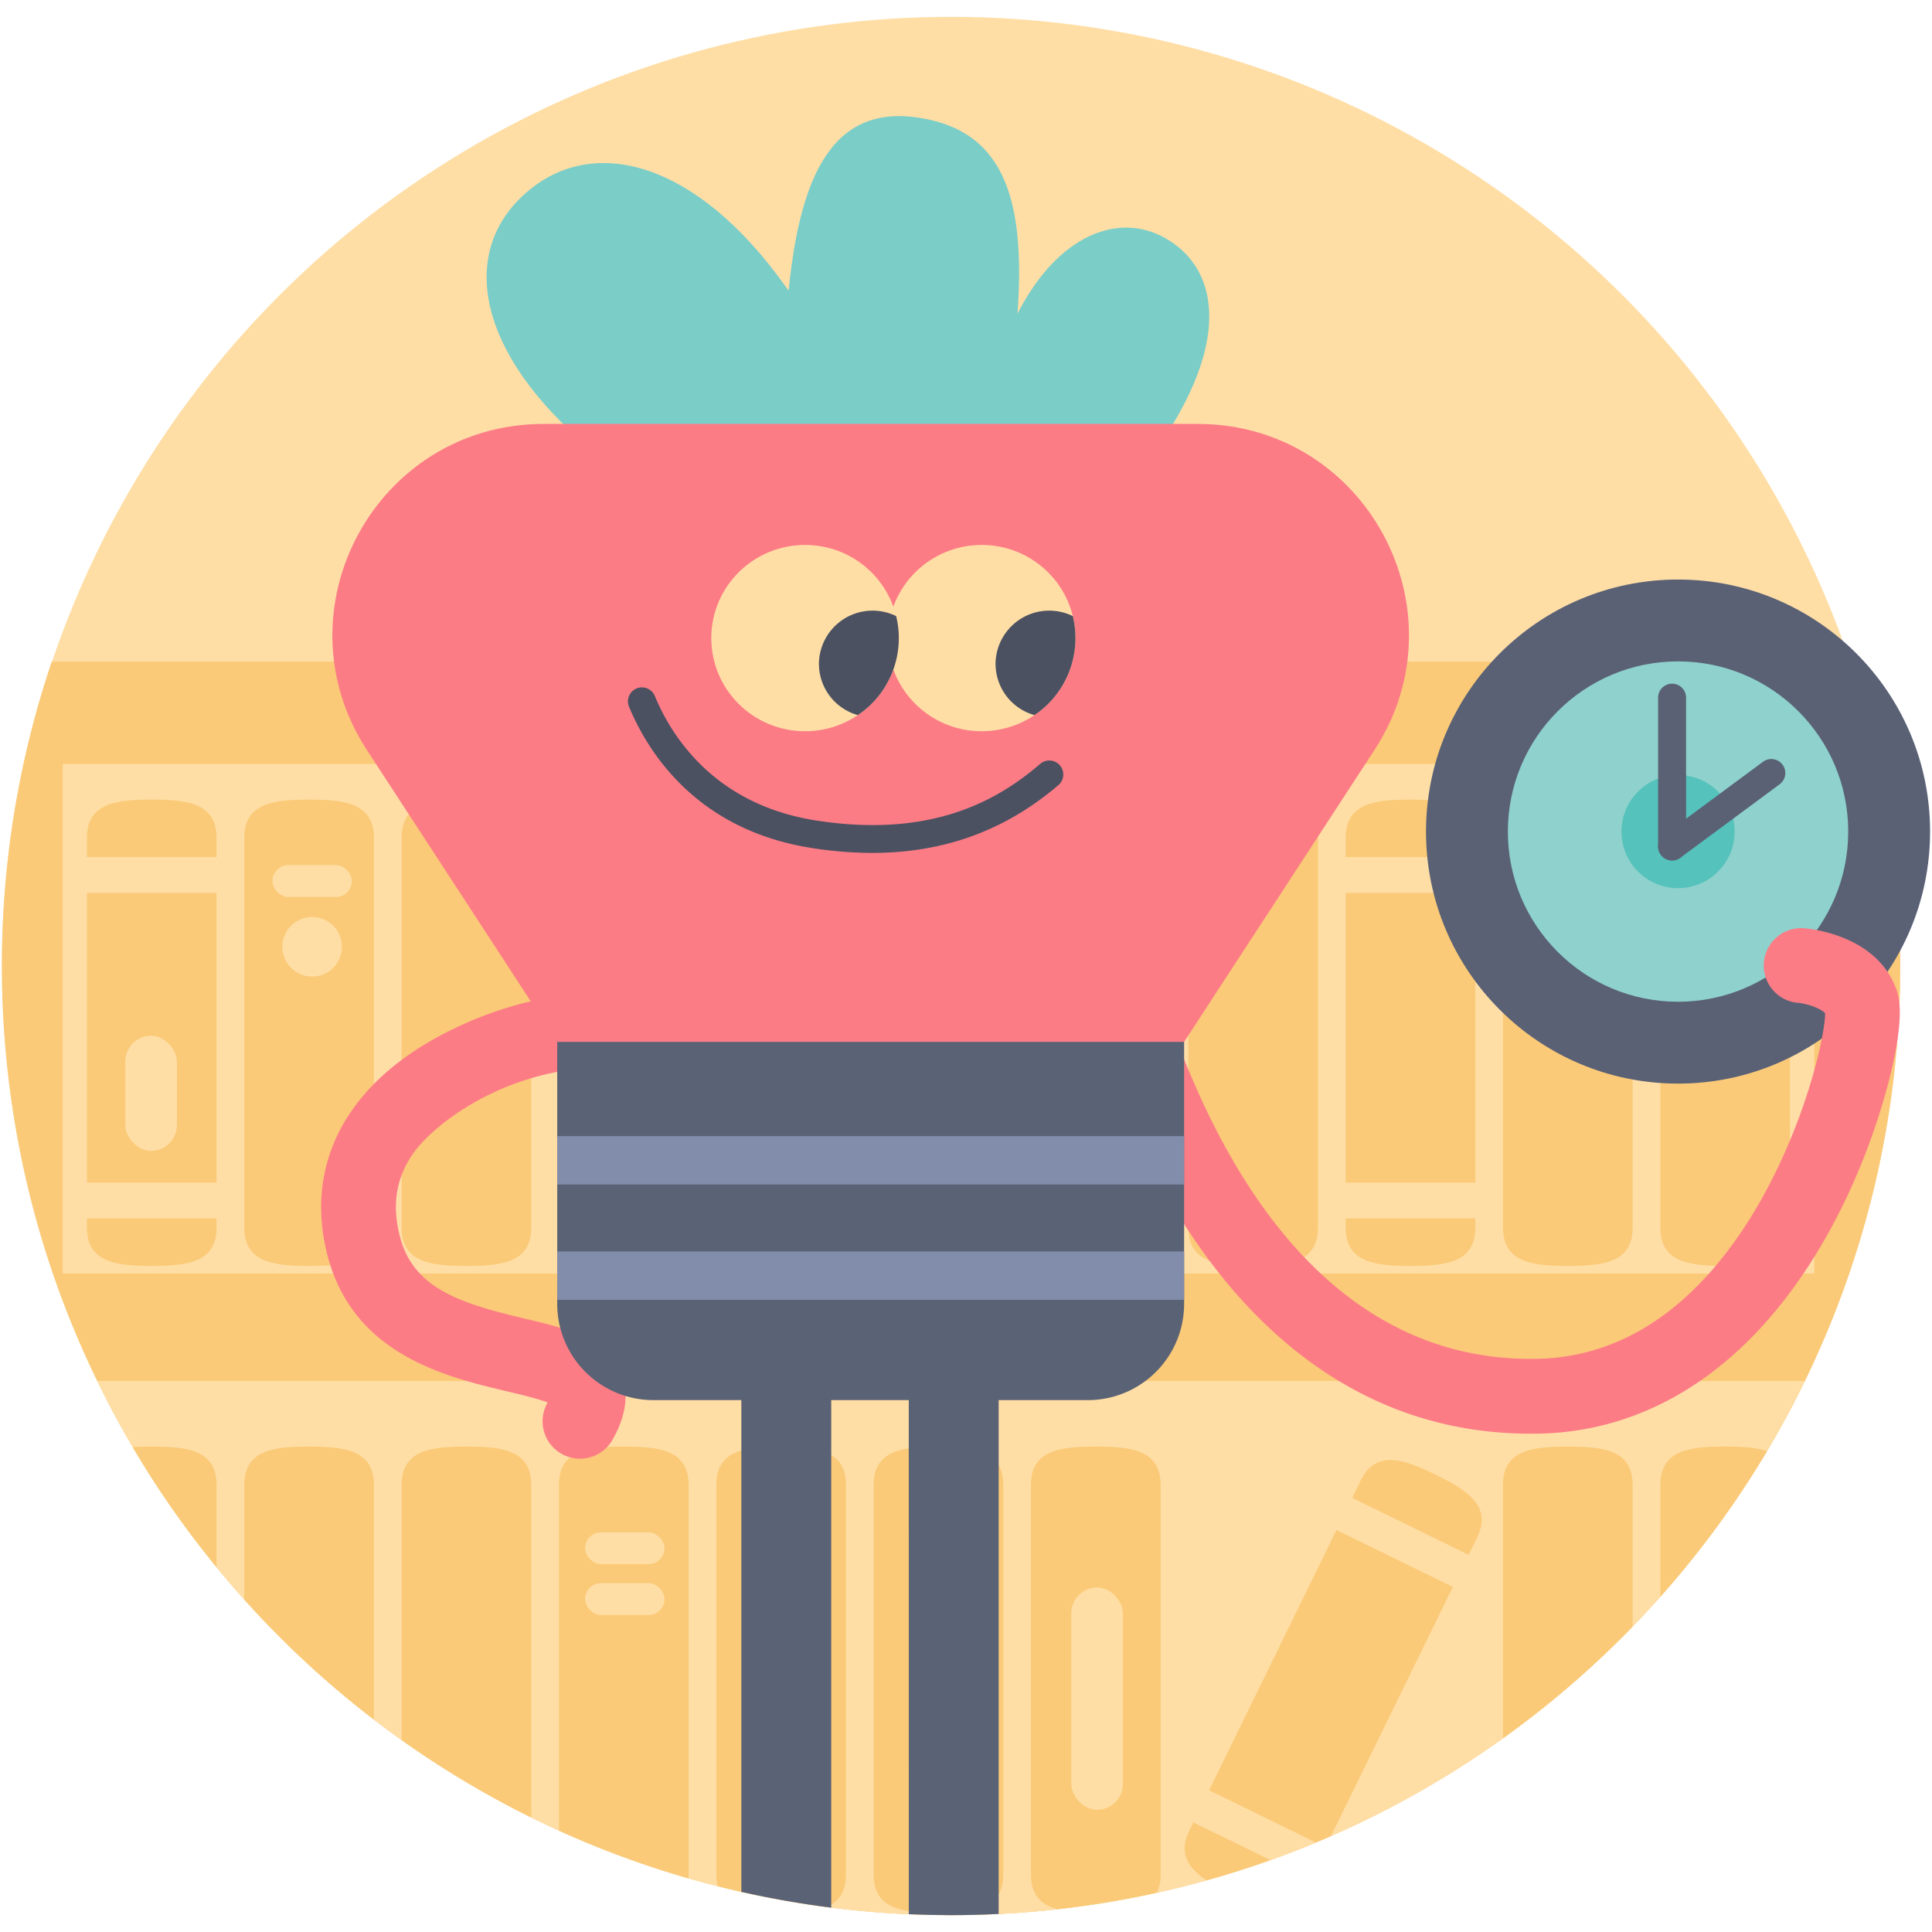<svg id="Layer_1" data-name="Layer 1" xmlns="http://www.w3.org/2000/svg" xmlns:xlink="http://www.w3.org/1999/xlink" viewBox="0 0 1008 1008"><defs><style>.cls-1{fill:none;}.cls-2{fill:#ffdea6;}.cls-3{fill:#faca78;}.cls-4{fill:#5a6175;}.cls-5{fill:#8ed1cd;}.cls-6{fill:#55c2bb;}.cls-7{fill:#5a6275;}.cls-8{fill:#fc7c86;}.cls-9{fill:#7bcdc8;}.cls-10{fill:#4b5161;}.cls-11{clip-path:url(#clip-path);}.cls-12{fill:#828dab;}</style><clipPath id="clip-path"><path class="cls-1" d="M290.72,538.92H617.8a0,0,0,0,1,0,0V680.27a50.23,50.23,0,0,1-50.23,50.23H340.95a50.23,50.23,0,0,1-50.23-50.23V538.92A0,0,0,0,1,290.72,538.92Z"/></clipPath></defs><title>ABOUT-01-1008x1008</title><circle class="cls-2" cx="496.21" cy="504" r="495.21"/><path class="cls-3" d="M1,504C1,777.5,222.71,999.21,496.21,999.21S991.42,777.5,991.42,504a494.62,494.62,0,0,0-26-158.81H27A494.62,494.62,0,0,0,1,504Z"/><rect class="cls-2" x="32.71" y="398.6" width="913.84" height="265.83"/><path class="cls-2" d="M50.73,720.52c80.34,165,249.63,278.69,445.48,278.69s365.14-113.7,445.48-278.69Z"/><path class="cls-3" d="M79.18,660.49h0c-18.61,0-33.83-1.8-33.83-20V437.19c0-18.21,15.22-20,33.83-20h0c18.61,0,33.83,1.8,33.83,20v203.3C113,658.7,97.78,660.49,79.18,660.49Z"/><rect class="cls-2" x="41.55" y="447.21" width="74.55" height="18.64"/><rect class="cls-2" x="41.55" y="617.02" width="74.55" height="18.64"/><rect class="cls-2" x="65.37" y="540.4" width="26.92" height="60.06" rx="13.46" ry="13.46"/><path class="cls-3" d="M161.27,660.49h0c-18.61,0-33.83-1.8-33.83-20V437.19c0-18.21,15.22-20,33.83-20h0c18.61,0,33.83,1.8,33.83,20v203.3C195.1,658.7,179.88,660.49,161.27,660.49Z"/><rect class="cls-2" x="142.15" y="451.4" width="41.42" height="16.57" rx="8.28" ry="8.28"/><circle class="cls-2" cx="162.86" cy="493.98" r="15.53"/><path class="cls-3" d="M243.36,660.49h0c-18.61,0-33.83-1.8-33.83-20V437.19c0-18.21,15.22-20,33.83-20h0c18.61,0,33.83,1.8,33.83,20v203.3C277.19,658.7,262,660.49,243.36,660.49Z"/><path class="cls-3" d="M325.45,660.49h0c-18.61,0-33.83-1.8-33.83-20V437.19c0-18.21,15.22-20,33.83-20h0c18.61,0,33.83,1.8,33.83,20v203.3C359.28,658.7,344.06,660.49,325.45,660.49Z"/><path class="cls-3" d="M407.54,660.49h0c-18.61,0-33.83-1.8-33.83-20V437.19c0-18.21,15.22-20,33.83-20h0c18.61,0,33.83,1.8,33.83,20v203.3C441.37,658.7,426.15,660.49,407.54,660.49Z"/><path class="cls-3" d="M489.63,660.49h0c-18.61,0-33.83-1.8-33.83-20V437.19c0-18.21,15.22-20,33.83-20h0c18.61,0,33.83,1.8,33.83,20v203.3C523.46,658.7,508.24,660.49,489.63,660.49Z"/><path class="cls-3" d="M571.72,660.49h0c-18.61,0-33.83-1.8-33.83-20V437.19c0-18.21,15.22-20,33.83-20h0c18.61,0,33.83,1.8,33.83,20v203.3C605.55,658.7,590.33,660.49,571.72,660.49Z"/><path class="cls-3" d="M653.82,660.49h0c-18.61,0-33.83-1.8-33.83-20V437.19c0-18.21,15.22-20,33.83-20h0c18.61,0,33.83,1.8,33.83,20v203.3C687.65,658.7,672.42,660.49,653.82,660.49Z"/><path class="cls-3" d="M735.91,660.49h0c-18.61,0-33.83-1.8-33.83-20V437.19c0-18.21,15.22-20,33.83-20h0c18.61,0,33.83,1.8,33.83,20v203.3C769.74,658.7,754.51,660.49,735.91,660.49Z"/><path class="cls-3" d="M818,660.49h0c-18.61,0-33.83-1.8-33.83-20V437.19c0-18.21,15.22-20,33.83-20h0c18.61,0,33.83,1.8,33.83,20v203.3C851.83,658.7,836.6,660.49,818,660.49Z"/><path class="cls-3" d="M900.09,660.49h0c-18.61,0-33.83-1.8-33.83-20V437.19c0-18.21,15.22-20,33.83-20h0c18.61,0,33.83,1.8,33.83,20v203.3C933.92,658.7,918.7,660.49,900.09,660.49Z"/><rect class="cls-2" x="700.1" y="447.21" width="74.55" height="18.64"/><rect class="cls-2" x="700.1" y="617.02" width="74.55" height="18.64"/><path class="cls-3" d="M113,817.68V774.75c0-18.21-15.22-20-33.83-20h0c-3.45,0-6.79.06-9.93.28A496.45,496.45,0,0,0,113,817.68Z"/><path class="cls-3" d="M195.1,897.18V774.75c0-18.21-15.22-20-33.83-20h0c-18.61,0-33.83,1.8-33.83,20v59.76A498.13,498.13,0,0,0,195.1,897.18Z"/><path class="cls-3" d="M277.19,774.75c0-18.21-15.22-20-33.83-20h0c-18.61,0-33.83,1.8-33.83,20V907.84a495,495,0,0,0,67.66,40.42Z"/><path class="cls-3" d="M359.28,978V774.75c0-18.21-15.22-20-33.83-20h0c-18.61,0-33.83,1.8-33.83,20V955.1A491.61,491.61,0,0,0,359.21,980C359.25,979.37,359.28,978.72,359.28,978Z"/><path class="cls-3" d="M441.37,978V774.75c0-18.21-15.22-20-33.83-20h0c-18.61,0-33.83,1.8-33.83,20V978a24.87,24.87,0,0,0,.69,6.06A493,493,0,0,0,431.21,995C437.47,992.27,441.37,987.26,441.37,978Z"/><path class="cls-3" d="M523.46,978V774.75c0-18.21-15.22-20-33.83-20h0c-18.61,0-33.83,1.8-33.83,20V978c0,18.21,15.22,20,33.83,20h0C508.24,998.05,523.46,996.26,523.46,978Z"/><path class="cls-3" d="M605.55,978V774.75c0-18.21-15.22-20-33.83-20h0c-18.61,0-33.83,1.8-33.83,20V978c0,10.77,5.33,15.8,13.53,18.11a493.85,493.85,0,0,0,52.19-8.64A21.1,21.1,0,0,0,605.55,978Z"/><path class="cls-3" d="M770.64,802.25c8-16.36-4.88-24.67-21.59-32.84h0c-16.71-8.18-31.18-13.25-39.18,3.11L620.52,955.13c-5.81,11.87-.62,19.49,9,25.91a491.53,491.53,0,0,0,64.91-23.11Z"/><path class="cls-3" d="M851.83,848.62V774.75c0-18.21-15.22-20-33.83-20h0c-18.61,0-33.83,1.8-33.83,20V906.92A497.89,497.89,0,0,0,851.83,848.62Z"/><path class="cls-3" d="M900.09,754.74h0c-18.61,0-33.83,1.8-33.83,20v58.34a496.85,496.85,0,0,0,55.66-76C916,755.1,908.39,754.74,900.09,754.74Z"/><rect class="cls-2" x="305.28" y="799.48" width="41.42" height="16.57" rx="8.28" ry="8.28"/><rect class="cls-2" x="305.28" y="826.01" width="41.42" height="16.57" rx="8.28" ry="8.28"/><rect class="cls-2" x="720.92" y="766.74" width="18.64" height="74.55" transform="translate(-312.89 1106.6) rotate(-63.93)"/><path class="cls-2" d="M626.22,931.8,618,948.54l44.82,21.93q12-4.28,23.69-9.16Z"/><rect class="cls-2" x="558.94" y="828.26" width="26.92" height="115.97" rx="13.46" ry="13.46"/><circle class="cls-1" cx="496.21" cy="504" r="495.21"/><circle class="cls-4" cx="875.5" cy="433.86" r="131.5"/><circle class="cls-5" cx="875.5" cy="433.86" r="88.79"/><circle class="cls-6" cx="875.5" cy="433.86" r="29.51"/><path class="cls-7" d="M474.15,998.72q11,.48,22.05.49,12.5,0,24.84-.62V721.22h-46.9Z"/><path class="cls-7" d="M386.79,721.22V987.07q23.06,5.2,46.9,8.23V721.22Z"/><path class="cls-8" d="M302.6,761.06a19.53,19.53,0,0,1-17-29.13l.12-.22c-5.3-2-14.38-4.18-20.92-5.73-31.93-7.58-80.18-19-93.81-70.5-7.06-26.68-3.18-52.31,11.23-74.11,11.78-17.83,30.07-32.82,54.34-44.55a194.06,194.06,0,0,1,54.58-17.22,19.52,19.52,0,1,1,5.6,38.64c-42.23,6.12-72.68,30.64-81.95,44.67-8.32,12.59-10.3,26.52-6.05,42.58,7.09,26.79,31.45,34.52,65.08,42.5,21.67,5.14,42.15,10,49.92,27.81,4.58,10.49,3.19,22.38-4.14,35.35A19.52,19.52,0,0,1,302.6,761.06Z"/><path class="cls-9" d="M525.7,174.91c-17.23,41.84-18.54,82.27,7.44,95.06s58.14-12.81,80.76-52c28.86-50,17.61-82.2-8.38-95S545.78,126.16,525.7,174.91Z"/><path class="cls-9" d="M411,156.59c-5.59,64.31,17.6,122.62,50.2,125.45s63.55-47,69.14-111.31S525.5,68.69,479.72,61.45,416.59,92.29,411,156.59Z"/><path class="cls-9" d="M446.88,280.93c-29.43,28.37-77.34,1.86-133.63-42.66-61.23-48.42-75.57-103-40.81-135.86,34.29-32.4,87.2-19.82,133.06,41.12C448.65,200.87,476.31,252.56,446.88,280.93Z"/><path class="cls-8" d="M798.38,748c-49.33,0-93.65-17.2-131.81-51.18-40.32-35.89-72.76-90.07-96.41-161a19.52,19.52,0,1,1,37-12.35C648.33,646.86,715.89,711,802.55,708.93c33.25-.79,63.09-15.6,88.69-44,43.51-48.3,60.9-120.42,61-136.25-2-2.53-9.65-5.1-14.05-5.45a19.52,19.52,0,1,1,3.11-38.92c4,.32,39.22,4,48.56,33.26,4.83,15.17-4.65,48.81-9,62.56-7.24,23.14-20.7,57.52-43.74,89.84-35.5,49.8-81.71,76.78-133.64,78Q800.92,748,798.38,748ZM952.15,527.38Z"/><path class="cls-7" d="M290.72,538.92H617.8a0,0,0,0,1,0,0V680.27a50.23,50.23,0,0,1-50.23,50.23H340.95a50.23,50.23,0,0,1-50.23-50.23V538.92A0,0,0,0,1,290.72,538.92Z"/><path class="cls-8" d="M617.8,543.59H290.72l-99.26-152.2c-47.75-73.22,4.79-170.21,92.2-170.21h341.2c87.42,0,140,97,92.2,170.21Z"/><ellipse class="cls-2" cx="512.18" cy="332.92" rx="48.92" ry="48.6"/><path class="cls-10" d="M519.42,346.38a27.82,27.82,0,0,0,20.29,26.72,48.39,48.39,0,0,0,20-51.66,28,28,0,0,0-40.3,24.94Z"/><ellipse class="cls-2" cx="420.03" cy="332.92" rx="48.92" ry="48.6"/><path class="cls-10" d="M427.27,346.38a27.82,27.82,0,0,0,20.29,26.72,48.39,48.39,0,0,0,20-51.66,28,28,0,0,0-40.3,24.94Z"/><path class="cls-10" d="M455.06,445a204.46,204.46,0,0,1-31.57-2.57c-60.34-9.43-85.66-50.35-95.39-73.91A7.29,7.29,0,0,1,341.59,363c8.56,20.73,30.87,56.74,84.15,65.07,62.46,9.76,96.69-12.18,117-29.54a7.29,7.29,0,1,1,9.47,11.09C524.46,433.33,492.46,445,455.06,445Z"/><g class="cls-11"><path class="cls-12" d="M649.37,618H261a12.61,12.61,0,0,1,0-25.22H649.37a12.61,12.61,0,1,1,0,25.22Z"/><path class="cls-12" d="M649.37,678.15H261a12.61,12.61,0,0,1,0-25.22H649.37a12.61,12.61,0,0,1,0,25.22Z"/></g><path class="cls-4" d="M872.39,448.92a7.29,7.29,0,0,1-7.29-7.29V364a7.29,7.29,0,0,1,14.59,0v77.66A7.29,7.29,0,0,1,872.39,448.92Z"/><path class="cls-4" d="M872.4,448.92a7.29,7.29,0,0,1-4.34-13.16l51.77-38.31a7.29,7.29,0,0,1,8.68,11.73l-51.77,38.31A7.26,7.26,0,0,1,872.4,448.92Z"/></svg>